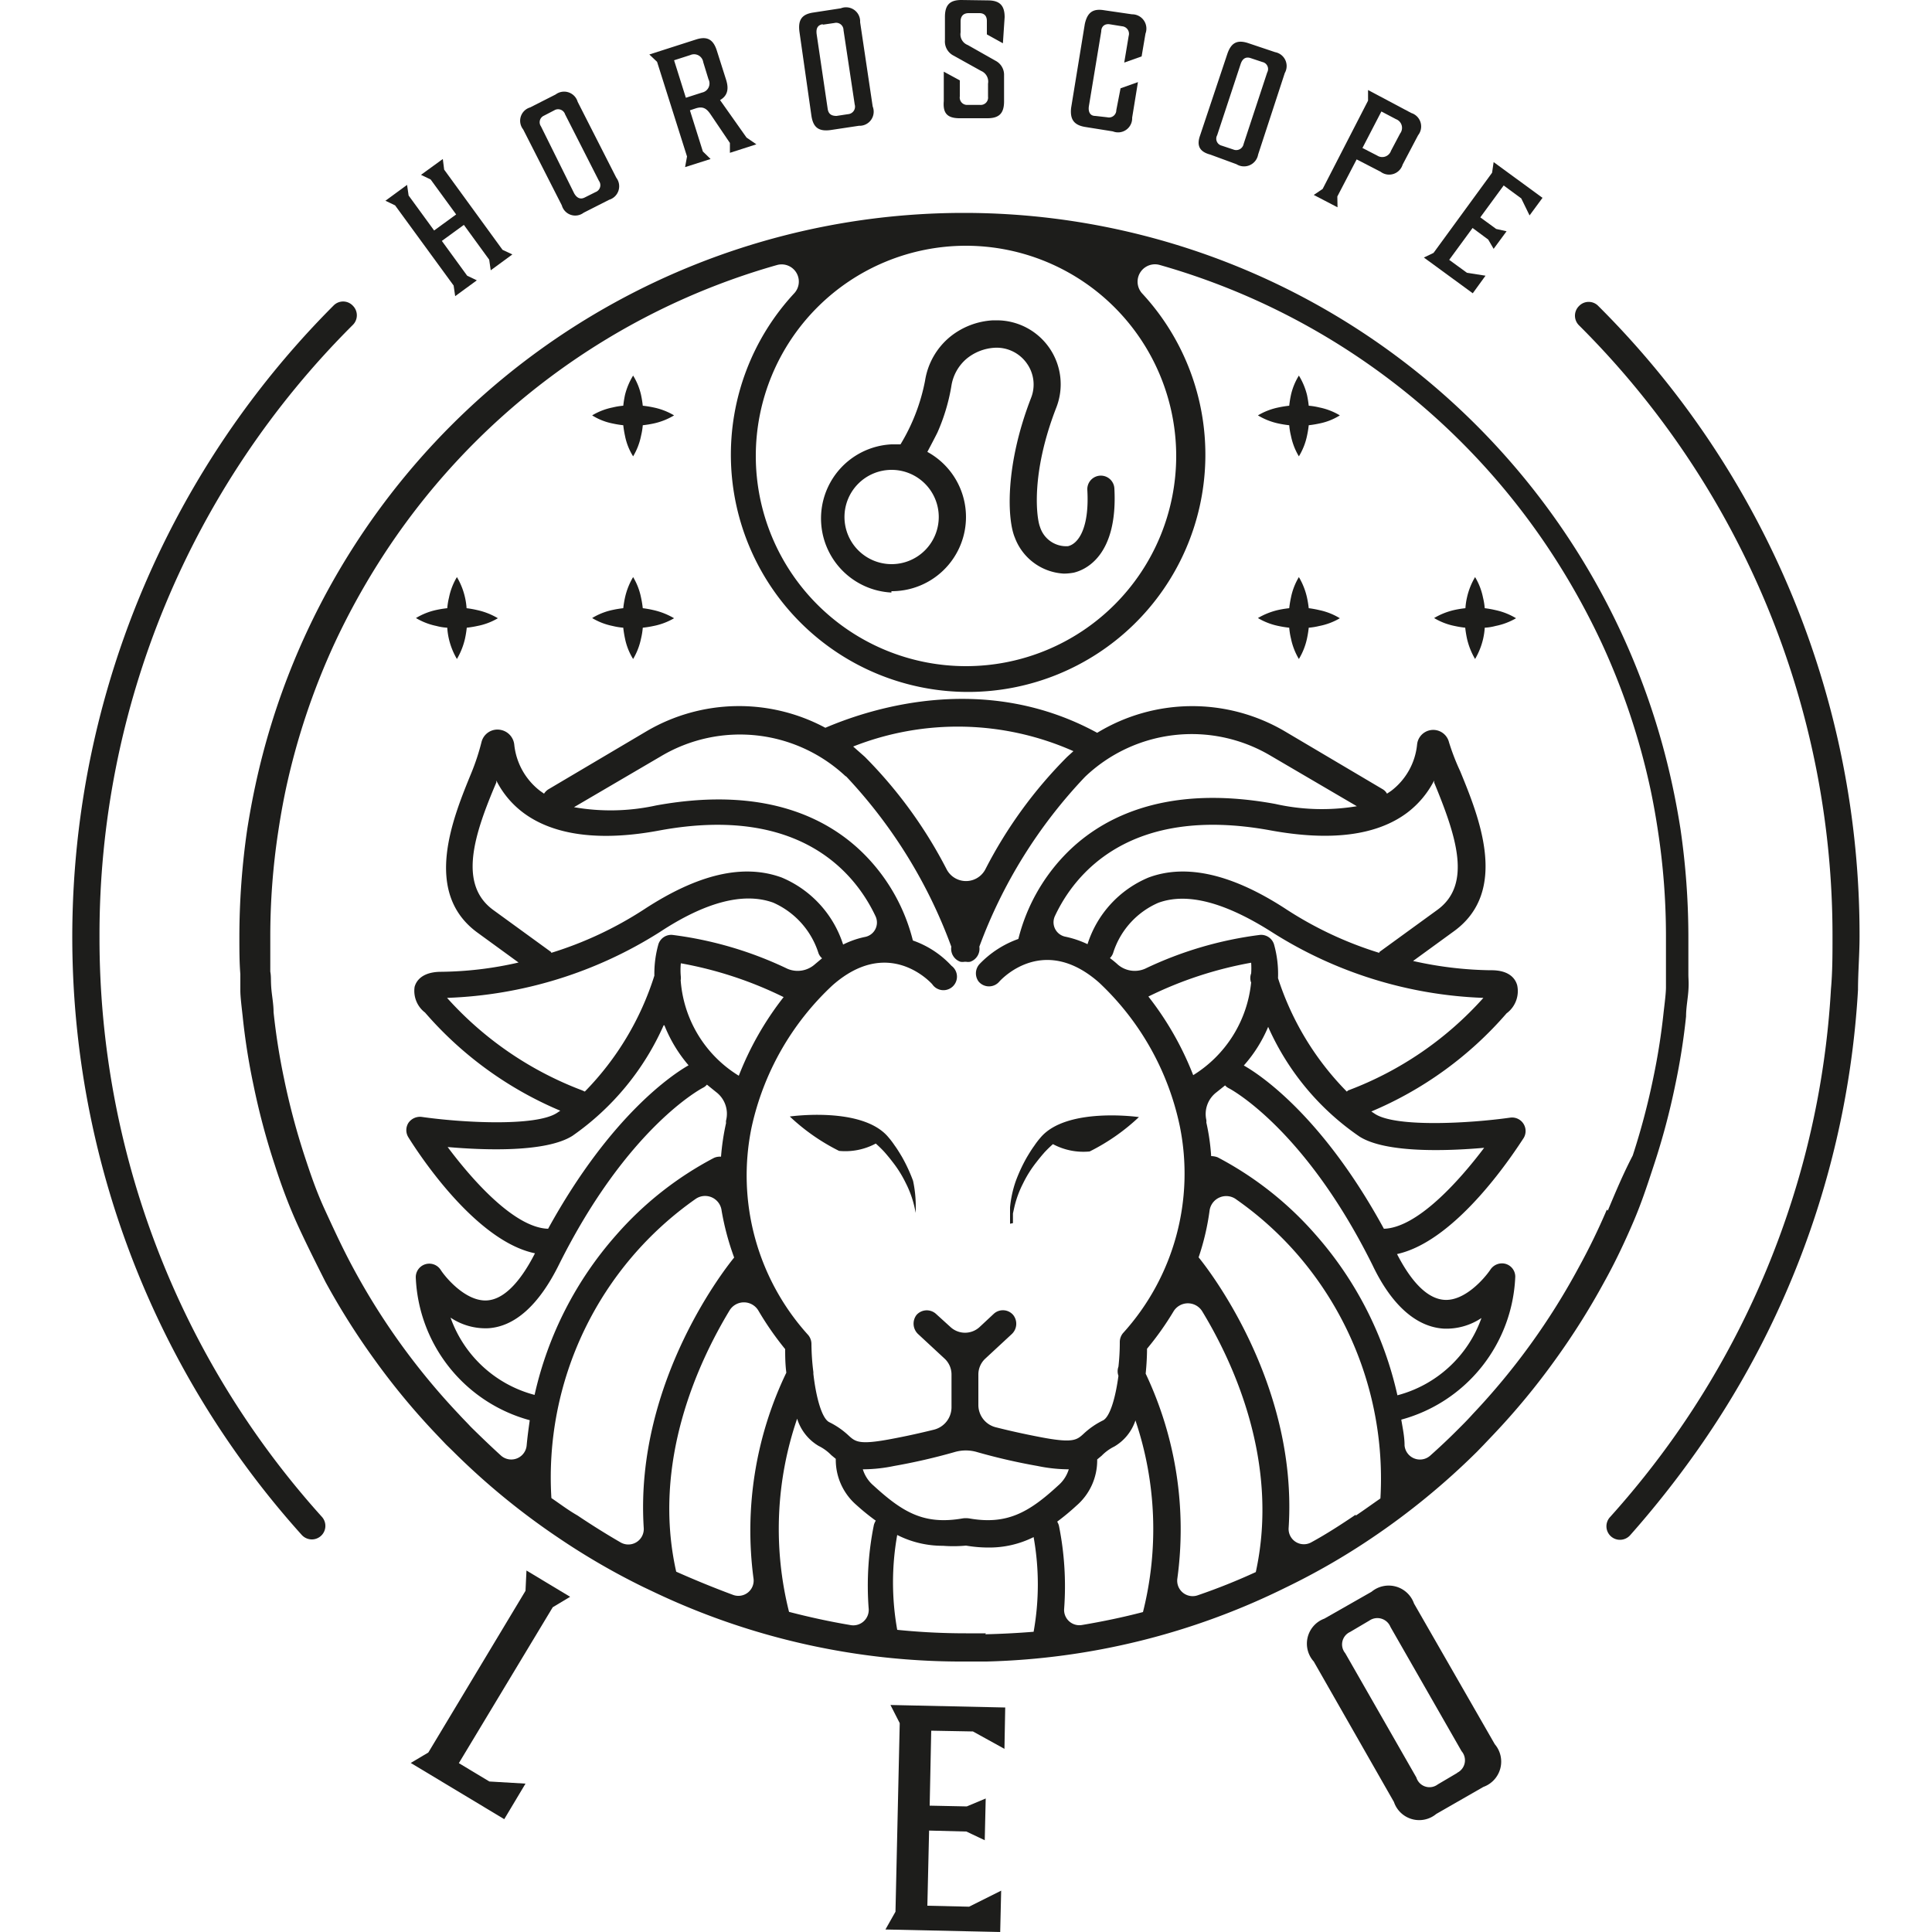 <svg id="Layer_1" data-name="Layer 1" xmlns="http://www.w3.org/2000/svg" viewBox="0 0 100 100"><defs><style>.cls-1{fill:#1d1d1b;}</style></defs><path class="cls-1" d="M46.14,30.6A3.84,3.84,0,0,0,48,23.39c.19-.36.37-.7.52-1h0A10,10,0,0,0,49.24,20a2.31,2.31,0,0,1,.8-1.44A2.51,2.51,0,0,1,51.48,18a1.91,1.91,0,0,1,1.69.84,1.88,1.88,0,0,1,.2,1.75c-1.36,3.5-1.24,6.3-.84,7.24a2.87,2.87,0,0,0,2.54,1.86,2.94,2.94,0,0,0,.51-.05c.54-.13,2.29-.81,2.1-4.36a.7.7,0,1,0-1.4.08c.11,1.95-.45,2.78-1,2.91a1.42,1.42,0,0,1-1.45-1c-.16-.38-.52-2.68.85-6.19a3.31,3.31,0,0,0-3.08-4.5h-.2a3.86,3.86,0,0,0-2.22.85,3.67,3.67,0,0,0-1.3,2.28A10,10,0,0,1,46.61,23l-.47,0a3.84,3.84,0,0,0,0,7.67Zm0-6.28a2.44,2.44,0,1,1-2.43,2.44A2.44,2.44,0,0,1,46.14,24.32Z"/><path class="cls-1" d="M85.61,60.29a36.81,36.81,0,0,0,1.1-4.13,34,34,0,0,0,.56-3.55c0-.45.09-.9.12-1.33s0-.59,0-.85c0-.62,0-1.27,0-1.92a38.8,38.8,0,0,0-.41-5.61c-.12-.76-.26-1.52-.42-2.26a37.48,37.48,0,0,0-5-12.21,37.51,37.51,0,0,0-63.34,0,37.48,37.48,0,0,0-5,12.21c-.16.74-.3,1.5-.42,2.26a38.8,38.8,0,0,0-.41,5.61c0,.65,0,1.3.05,1.91,0,.27,0,.55,0,.86s.07.87.12,1.32a33.73,33.73,0,0,0,.56,3.56,36.81,36.81,0,0,0,1.1,4.13c.32,1,.69,2,1.1,2.92s1,2.1,1.52,3.13a37.23,37.23,0,0,0,2.52,4,36.53,36.53,0,0,0,3.16,3.83l.57.6.34.33a36.88,36.88,0,0,0,5.45,4.48,36.32,36.32,0,0,0,4.39,2.55l.61.29h0A37.07,37.07,0,0,0,50,86h1.07a37,37,0,0,0,15.48-3.83A35.69,35.69,0,0,0,71,79.61a37.45,37.45,0,0,0,5.45-4.47l.32-.33h0l.57-.6a36.53,36.53,0,0,0,3.16-3.83,37.23,37.23,0,0,0,2.52-4c.56-1,1.07-2.08,1.52-3.13S85.29,61.26,85.61,60.29ZM60.88,23.6A10.88,10.88,0,1,1,50,12.72,10.89,10.89,0,0,1,60.88,23.6ZM30.14,56.44a17.87,17.87,0,0,1-7-4.79,22,22,0,0,0,11-3.4c2.38-1.57,4.36-2.08,5.88-1.53a4.26,4.26,0,0,1,2.33,2.57.64.64,0,0,0,.2.31l-.37.31h0a1.34,1.34,0,0,1-1.43.23,19.38,19.38,0,0,0-5.95-1.75.7.7,0,0,0-.72.48,5.63,5.63,0,0,0-.21,1.63,15,15,0,0,1-3.6,6Zm-1.61-7.16-3-2.18c-1.82-1.33-1-3.88.16-6.6l0-.1a4.73,4.73,0,0,0,1.4,1.67c1.58,1.18,4,1.49,7.07.91,7.32-1.34,10.15,2.3,11.16,4.45a.76.76,0,0,1-.52,1.06,4.57,4.57,0,0,0-1.16.4,5.62,5.62,0,0,0-3.18-3.47c-2-.73-4.35-.17-7.14,1.66a19.15,19.15,0,0,1-4.79,2.24ZM51,45a1.13,1.13,0,0,1-2,0,23.53,23.53,0,0,0-4.24-5.83l-.6-.53a14.74,14.74,0,0,1,11.4.24l-.32.29A23.28,23.28,0,0,0,51,45Zm-7.21-4.82A25.78,25.78,0,0,1,49.24,49a.71.71,0,0,0,.47.78.57.57,0,0,0,.22,0H50a.57.57,0,0,0,.22,0,.71.71,0,0,0,.47-.78,25.62,25.62,0,0,1,5.47-8.79,8,8,0,0,1,9.58-1.11l4.49,2.63A11,11,0,0,1,66,41.61c-5.89-1.08-9.19.86-10.92,2.68a9.63,9.63,0,0,0-2.37,4.31s0,0,0,0a5.19,5.19,0,0,0-2,1.29.71.71,0,0,0-.06.91.7.7,0,0,0,1.08,0c.23-.25,2.36-2.41,5.16.06a14.17,14.17,0,0,1,4.17,7.4,12.3,12.3,0,0,1-2.94,10.75.73.73,0,0,0-.16.45,11.22,11.22,0,0,1-.07,1.28.69.69,0,0,0,0,.47c-.15,1.14-.44,2.13-.8,2.31a4.1,4.1,0,0,0-1,.69c-.35.32-.54.49-2.11.2-1.06-.2-1.87-.39-2.46-.54a1.19,1.19,0,0,1-.88-1.14V71.14a1.12,1.12,0,0,1,.35-.81l1.37-1.27a.73.73,0,0,0,.08-1,.7.7,0,0,0-1-.06l-.74.69a1.11,1.11,0,0,1-1.5,0L48.44,68a.71.71,0,0,0-1,.06.74.74,0,0,0,.09,1l1.37,1.27a1.12,1.12,0,0,1,.35.81v1.72A1.2,1.2,0,0,1,48.34,74c-.57.14-1.33.32-2.31.5-1.57.29-1.76.12-2.11-.2a4.1,4.1,0,0,0-1-.69c-.38-.19-.68-1.27-.82-2.5,0,0,0-.06,0-.09A12.21,12.21,0,0,1,42,69.56a.73.73,0,0,0-.16-.45,12.3,12.3,0,0,1-2.94-10.75A14.17,14.17,0,0,1,43.09,51c2.8-2.47,4.93-.31,5.16-.06a.7.7,0,1,0,1-.95,4.93,4.93,0,0,0-2-1.31v0a9.63,9.63,0,0,0-2.37-4.31c-1.73-1.82-5-3.76-10.92-2.68a11,11,0,0,1-4.25.09l4.49-2.63A8,8,0,0,1,43.77,40.18ZM68.09,63.9a17.56,17.56,0,0,0-5.07-4,1,1,0,0,0-.33-.06,11.2,11.2,0,0,0-.25-1.74.59.59,0,0,0,0-.13,1.41,1.41,0,0,1,.52-1.43l.45-.36a.62.62,0,0,0,.2.15s3.88,2,7.43,9.15c1,2.1,2.29,3.21,3.7,3.29a3.27,3.27,0,0,0,1.94-.55,6.32,6.32,0,0,1-4.35,4A18.7,18.7,0,0,0,68.09,63.9ZM65,81.37a31.78,31.78,0,0,1-3,1.2.8.8,0,0,1-1.06-.87A18.83,18.83,0,0,0,59.3,71.1c.05-.5.07-.95.07-1.29a15.28,15.28,0,0,0,1.37-1.93.87.87,0,0,1,1.49,0C63.84,70.53,66.24,75.7,65,81.37ZM56,84.11a.79.79,0,0,1-.92-.84,15.88,15.88,0,0,0-.27-4.3.78.78,0,0,0-.09-.21,12.1,12.1,0,0,0,1-.83,3.09,3.09,0,0,0,1.07-2.39l.23-.19a2.4,2.4,0,0,1,.66-.48,2.46,2.46,0,0,0,1.09-1.35,17.59,17.59,0,0,1,.39,9.92C58.13,83.71,57.07,83.93,56,84.11Zm-5.86-5.52a1.13,1.13,0,0,0-.3,0c-2,.35-3.1-.3-4.63-1.7a1.79,1.79,0,0,1-.55-.84h.11a8,8,0,0,0,1.5-.17,30.84,30.84,0,0,0,3.17-.73,2.05,2.05,0,0,1,1.1,0,30.84,30.84,0,0,0,3.17.73,8,8,0,0,0,1.5.17h.11a1.79,1.79,0,0,1-.55.84C53.25,78.29,52.11,78.94,50.15,78.59ZM44,84.11c-1.07-.18-2.12-.41-3.16-.68a17.62,17.62,0,0,1,.42-10,2.49,2.49,0,0,0,1.11,1.41,2.4,2.4,0,0,1,.66.48l.23.19a3.09,3.09,0,0,0,1.07,2.39,11.47,11.47,0,0,0,1,.81.8.8,0,0,0-.1.23,15.83,15.83,0,0,0-.27,4.29A.8.8,0,0,1,44,84.11Zm-9-2.76c-1.28-5.69,1.16-10.87,2.76-13.52a.87.87,0,0,1,1.49,0,15.74,15.74,0,0,0,1.39,2c0,.32,0,.75.06,1.22A18.85,18.85,0,0,0,39,81.69a.79.79,0,0,1-1.06.86Q36.46,82,35,81.35Zm.24-30.64v-.15a3.67,3.67,0,0,1,0-.7,20,20,0,0,1,5.32,1.75,16,16,0,0,0-2.32,4.07A6.33,6.33,0,0,1,35.23,50.71Zm29.52.13v0a6.39,6.39,0,0,1-3,4.81,16,16,0,0,0-2.32-4.07,20,20,0,0,1,5.32-1.75,4.15,4.15,0,0,1,0,.55A.7.7,0,0,0,64.75,50.84ZM71.63,63.6c-3.2-5.87-6.45-8-7.25-8.45a7.21,7.21,0,0,0,1.26-2,13.5,13.5,0,0,0,4.73,5.68c1.36.86,4.52.75,6.45.58C75.53,61.12,73.36,63.55,71.63,63.6Zm-1.92-7.1a14.85,14.85,0,0,1-3.56-5.87,5.66,5.66,0,0,0-.21-1.76.7.7,0,0,0-.72-.48,19.38,19.38,0,0,0-5.95,1.75,1.34,1.34,0,0,1-1.43-.23h0c-.13-.12-.26-.22-.39-.32a.69.69,0,0,0,.18-.31,4.21,4.21,0,0,1,2.32-2.55c1.52-.56,3.5,0,5.89,1.52a21.85,21.85,0,0,0,10.94,3.4,17.76,17.76,0,0,1-7,4.79Zm1.68-7.18a19.15,19.15,0,0,1-4.79-2.24c-2.79-1.83-5.19-2.39-7.15-1.66a5.56,5.56,0,0,0-3.16,3.45,5.11,5.11,0,0,0-1.16-.39.76.76,0,0,1-.53-1.06c1-2.15,3.85-5.78,11.16-4.44,3.11.57,5.49.27,7.07-.91a4.84,4.84,0,0,0,1.4-1.67l0,.1c1.12,2.72,2,5.27.16,6.6l-3,2.18S71.4,49.31,71.39,49.32Zm-37,3.75a7.32,7.32,0,0,0,1.25,2.07c-.74.42-4,2.52-7.27,8.46-1.73-.05-3.9-2.49-5.2-4.23,1.94.17,5.1.28,6.46-.58A13.78,13.78,0,0,0,34.35,53.07ZM28.93,65.46c3.55-7.12,7.39-9.12,7.44-9.15a.62.62,0,0,0,.22-.17l.47.38A1.41,1.41,0,0,1,37.58,58a.59.59,0,0,0,0,.13,12.5,12.5,0,0,0-.26,1.74.76.76,0,0,0-.36.06,17.56,17.56,0,0,0-5.07,4,18.6,18.6,0,0,0-4.22,8.27,6.32,6.32,0,0,1-4.35-4,3.25,3.25,0,0,0,1.94.55C26.64,68.67,27.89,67.56,28.93,65.46Zm-.39,12.08A17.6,17.6,0,0,1,36,62.06a.86.86,0,0,1,1.35.6A13.7,13.7,0,0,0,38,65.09h0c-.24.29-5.17,6.34-4.68,14a.8.8,0,0,1-1.19.75c-.76-.44-1.51-.91-2.24-1.4C29.4,78.16,29,77.85,28.54,77.54Zm22.49,7H50a35.07,35.07,0,0,1-3.56-.18,13.93,13.93,0,0,1,0-4.91,5.18,5.18,0,0,0,2.37.56A6.94,6.94,0,0,0,50,80a6.94,6.94,0,0,0,1.17.1,5.12,5.12,0,0,0,2.33-.54,13.89,13.89,0,0,1,0,4.9Q52.27,84.56,51,84.59Zm19.14-6.14c-.74.5-1.51,1-2.28,1.42a.79.79,0,0,1-1.19-.74c.49-7.55-4.29-13.55-4.66-14a12.79,12.79,0,0,0,.57-2.44A.87.87,0,0,1,64,62.09a17.42,17.42,0,0,1,3.11,2.79,17.73,17.73,0,0,1,4.34,12.68h0C71,77.87,70.59,78.17,70.17,78.45Zm13-15.79a33.31,33.31,0,0,1-1.46,3,35.46,35.46,0,0,1-5.47,7.57c-.18.2-.36.39-.55.58h0l-.31.31c-.44.44-.9.87-1.36,1.28a.8.8,0,0,1-1.32-.53c0-.46-.1-.91-.17-1.34a8,8,0,0,0,5.9-7.4.69.69,0,0,0-.58-.68.72.72,0,0,0-.71.32c-.32.47-1.33,1.63-2.38,1.56S72.87,66,72.31,64.91c3.16-.69,6.17-5.43,6.55-6a.7.7,0,0,0-.7-1.06c-2.13.3-5.93.51-7-.2l-.18-.12a19,19,0,0,0,7-5.08A1.43,1.43,0,0,0,78.53,51c-.08-.3-.37-.8-1.39-.78a19.37,19.37,0,0,1-4-.48l2.13-1.55c2.86-2.09,1.26-5.95.31-8.27A11.74,11.74,0,0,1,75,38.42a.84.84,0,0,0-1.65.1A3.44,3.44,0,0,1,72,40.94l-.21.14a.61.61,0,0,0-.24-.24l-5.07-3a9.46,9.46,0,0,0-9.69.09c-5.72-3.12-11.52-1.35-14.07-.26a9.45,9.45,0,0,0-9.24.17l-5.07,3a.72.72,0,0,0-.25.24l-.2-.14a3.47,3.47,0,0,1-1.34-2.38.87.87,0,0,0-.7-.78.85.85,0,0,0-1,.64A11.74,11.74,0,0,1,24.4,40c-.95,2.32-2.55,6.18.31,8.27l2.13,1.55a18.63,18.63,0,0,1-4,.48c-1,0-1.3.48-1.38.78A1.41,1.41,0,0,0,22,52.41a19,19,0,0,0,7,5.08l-.18.12c-1.11.71-4.91.5-7,.2a.73.73,0,0,0-.68.31.7.7,0,0,0,0,.75c.38.61,3.39,5.35,6.55,6-.56,1.1-1.43,2.38-2.49,2.44s-2.09-1.12-2.39-1.58a.7.7,0,0,0-1.29.38,8,8,0,0,0,5.9,7.4c-.06.42-.12.86-.16,1.3a.8.8,0,0,1-1.33.53c-.44-.4-.88-.82-1.31-1.24-.11-.11-.22-.21-.32-.32s-.37-.38-.55-.58a35.46,35.46,0,0,1-5.47-7.57c-.54-1-1-2-1.46-3s-.75-1.87-1.06-2.81a36.74,36.74,0,0,1-1.06-4,33.92,33.92,0,0,1-.54-3.43c0-.43-.09-.86-.12-1.27s0-.56-.05-.83c0-.59,0-1.21,0-1.84a36,36,0,0,1,.41-5.4c.11-.74.24-1.47.39-2.18a36.11,36.11,0,0,1,2.53-7.58,37.32,37.32,0,0,1,2.28-4.17,36,36,0,0,1,20.61-15.4.89.89,0,0,1,.9,1.46,12.28,12.28,0,1,0,18,0,.9.9,0,0,1,.9-1.47,36,36,0,0,1,20.61,15.4,37.32,37.32,0,0,1,2.28,4.17,36.11,36.11,0,0,1,2.53,7.58c.15.71.28,1.44.39,2.18a36,36,0,0,1,.41,5.4c0,.63,0,1.25,0,1.85,0,.26,0,.53,0,.82s-.07.84-.12,1.27a33.92,33.92,0,0,1-.54,3.43,36.74,36.74,0,0,1-1.06,4C84,60.79,83.61,61.73,83.22,62.66Z"/><polygon class="cls-1" points="27.2 82.34 22.17 90.71 21.26 91.25 26.1 94.16 27.2 92.32 25.33 92.21 23.75 91.26 28.61 83.19 29.51 82.65 27.25 81.29 27.2 82.34"/><polygon class="cls-1" points="46.57 89.19 46.35 98.95 45.83 99.87 51.77 100 51.82 97.86 50.16 98.69 48 98.64 48.09 94.75 50.02 94.8 50.97 95.25 51.02 93.09 50.04 93.5 48.12 93.46 48.2 89.58 50.36 89.62 51.99 90.52 52.03 88.38 46.09 88.25 46.57 89.19"/><path class="cls-1" d="M73.19,83a1.39,1.39,0,0,0-2.2-.61l-2.44,1.39A1.38,1.38,0,0,0,68,86l4.15,7.27a1.38,1.38,0,0,0,2.19.62l2.44-1.4a1.39,1.39,0,0,0,.59-2.21Zm2.23,8.77-1,.59A.71.71,0,0,1,73.31,92l-3.68-6.43a.71.71,0,0,1,.25-1.1l1-.59a.73.73,0,0,1,1.09.33l3.68,6.43A.72.72,0,0,1,75.42,91.76Z"/><polygon class="cls-1" points="23.48 14.78 23.56 15.33 24.68 14.51 24.18 14.27 22.87 12.47 24.01 11.64 25.32 13.44 25.4 13.99 26.52 13.17 26.01 12.93 22.99 8.78 22.92 8.23 21.79 9.05 22.29 9.29 23.61 11.1 22.47 11.93 21.15 10.12 21.07 9.57 19.95 10.39 20.45 10.63 23.48 14.78"/><path class="cls-1" d="M29.08,10.63a.72.72,0,0,0,1.13.38l1.32-.67A.73.73,0,0,0,31.9,9.2l-2-3.93a.73.73,0,0,0-1.14-.38l-1.32.67a.72.72,0,0,0-.36,1.14ZM28.13,6l.56-.29a.38.38,0,0,1,.56.21L31,9.36a.38.38,0,0,1-.17.58l-.56.28c-.25.13-.43,0-.55-.21L28,6.54A.37.37,0,0,1,28.13,6Z"/><path class="cls-1" d="M35.56,8.1l-.1.55,1.32-.42-.4-.39-.67-2.13.3-.1c.37-.12.56,0,.77.31l1,1.48,0,.51,1.37-.44-.51-.35L37.27,5.18c.38-.22.47-.56.31-1.06L37.1,2.61c-.18-.56-.49-.75-1.06-.57l-2.43.78.4.38Zm.17-5.25a.48.48,0,0,1,.67.37l.27.88a.48.48,0,0,1-.33.69l-.84.27-.61-1.94Z"/><path class="cls-1" d="M42,6c.09.58.36.82,1,.73l1.46-.22a.73.73,0,0,0,.71-1l-.65-4.36a.73.73,0,0,0-1-.72L42.09.65c-.6.09-.79.39-.71,1Zm.57-4.72.62-.09a.38.38,0,0,1,.47.37l.58,3.85a.39.39,0,0,1-.35.5L43.3,6c-.27,0-.42-.1-.46-.37l-.57-3.86C42.23,1.47,42.32,1.29,42.6,1.25Z"/><path class="cls-1" d="M49.64,6.12l1.47,0c.61,0,.85-.26.86-.84l0-1.37a.82.82,0,0,0-.45-.77l-1.43-.81a.59.59,0,0,1-.37-.65V1.11c0-.27.14-.43.42-.43h.55c.28,0,.4.17.39.44v.66l.83.46L52,.89c0-.58-.23-.86-.84-.87L49.76,0c-.6,0-.84.26-.85.84l0,1.24a.82.82,0,0,0,.43.79l1.44.8a.6.6,0,0,1,.36.66V5a.38.38,0,0,1-.41.43h-.65a.38.38,0,0,1-.4-.44l0-.83-.83-.45,0,1.52C48.8,5.83,49,6.11,49.64,6.12Z"/><path class="cls-1" d="M56.16,6.57l1.44.23a.73.73,0,0,0,1-.71l.3-1.84-.9.32L57.78,5.7a.38.38,0,0,1-.47.37L56.69,6c-.28,0-.37-.23-.33-.5L57,1.63c0-.27.19-.42.46-.37l.62.1a.39.39,0,0,1,.34.5l-.23,1.38.9-.32.2-1.18a.74.74,0,0,0-.7-1L57.15.53c-.6-.1-.87.13-1,.71l-.71,4.35C55.38,6.16,55.57,6.47,56.16,6.57Z"/><path class="cls-1" d="M62.64,8,64,8.5A.74.74,0,0,0,65.12,8L66.5,3.78A.73.73,0,0,0,66,2.7l-1.4-.47c-.58-.19-.88,0-1.07.55L62.12,7C61.93,7.52,62.07,7.85,62.64,8ZM63,7l1.22-3.7c.09-.26.26-.38.52-.29l.6.2a.37.37,0,0,1,.25.54l-1.22,3.7a.39.39,0,0,1-.53.29l-.6-.2A.37.37,0,0,1,63,7Z"/><path class="cls-1" d="M69.22,10.17l1-1.92,1.24.64a.73.73,0,0,0,1.14-.37L73.4,7a.73.73,0,0,0-.35-1.15L70.81,4.66v.55L68.46,9.78l-.46.31,1.23.64Zm2.28-4.4.76.4a.48.48,0,0,1,.21.74L72,7.8a.48.48,0,0,1-.72.25l-.76-.39Z"/><polygon class="cls-1" points="76.89 14.27 75.93 14.12 75.01 13.45 76.22 11.8 77.03 12.4 77.31 12.88 77.98 11.97 77.44 11.85 76.62 11.25 77.83 9.6 78.74 10.27 79.17 11.15 79.84 10.24 77.31 8.39 77.23 8.94 74.2 13.09 73.7 13.33 76.23 15.18 76.89 14.27"/><path class="cls-1" d="M82.73,15.84a.69.69,0,0,0-1,0,.7.7,0,0,0,0,1A44.55,44.55,0,0,1,94.85,48.51c0,.9,0,1.8-.08,2.68a44.24,44.24,0,0,1-2.21,11.52,44.77,44.77,0,0,1-5.81,11.53,45.61,45.61,0,0,1-3.42,4.29.7.7,0,0,0,.52,1.17.71.71,0,0,0,.52-.23A50.4,50.4,0,0,0,87.9,75a45.93,45.93,0,0,0,8.27-23.77c0-.9.08-1.83.08-2.76A45.92,45.92,0,0,0,82.73,15.84Z"/><path class="cls-1" d="M5.15,48.51A44.55,44.55,0,0,1,18.26,16.82a.7.7,0,0,0,0-1,.69.69,0,0,0-1,0,46.26,46.26,0,0,0-1.64,63.63.71.71,0,0,0,.52.23.7.7,0,0,0,.52-1.17A44.74,44.74,0,0,1,5.15,48.51Z"/><path class="cls-1" d="M76.85,31.48a3.5,3.5,0,0,0-.09-.55,3.32,3.32,0,0,0-.41-1.06,3.6,3.6,0,0,0-.42,1.06,3.47,3.47,0,0,0-.08.55,5.43,5.43,0,0,0-.56.09,3.6,3.6,0,0,0-1.06.42,3.32,3.32,0,0,0,1.06.41,5.25,5.25,0,0,0,.55.09,5.43,5.43,0,0,0,.09.56,3.71,3.71,0,0,0,.42,1.06,3.71,3.71,0,0,0,.42-1.06,3.6,3.6,0,0,0,.08-.56,2.72,2.72,0,0,0,.56-.09A3.41,3.41,0,0,0,78.47,32a3.44,3.44,0,0,0-1.06-.42A5.43,5.43,0,0,0,76.85,31.48Z"/><path class="cls-1" d="M67.74,31.48a5.25,5.25,0,0,0-.09-.55,3.6,3.6,0,0,0-.42-1.06,3.32,3.32,0,0,0-.41,1.06,5.25,5.25,0,0,0-.09.55,5.43,5.43,0,0,0-.56.09,3.71,3.71,0,0,0-1.06.42,3.41,3.41,0,0,0,1.06.41,5.43,5.43,0,0,0,.56.09,3.63,3.63,0,0,0,.09.56,3.41,3.41,0,0,0,.41,1.06,3.44,3.44,0,0,0,.42-1.06,5.43,5.43,0,0,0,.09-.56,3.5,3.5,0,0,0,.55-.09A3.32,3.32,0,0,0,69.35,32a3.35,3.35,0,0,0-1.06-.42A5.25,5.25,0,0,0,67.74,31.48Z"/><path class="cls-1" d="M67.74,21a5.43,5.43,0,0,0-.09-.56,3.55,3.55,0,0,0-.42-1,3.27,3.27,0,0,0-.41,1,5.43,5.43,0,0,0-.09.56,5.43,5.43,0,0,0-.56.09,3.41,3.41,0,0,0-1.06.41,3.44,3.44,0,0,0,1.06.42,5.43,5.43,0,0,0,.56.09,3.5,3.5,0,0,0,.09.55,3.32,3.32,0,0,0,.41,1.06,3.35,3.35,0,0,0,.42-1.06,5.25,5.25,0,0,0,.09-.55,5.25,5.25,0,0,0,.55-.09,3.13,3.13,0,0,0,1.06-.42,3.32,3.32,0,0,0-1.06-.41A3.5,3.5,0,0,0,67.74,21Z"/><path class="cls-1" d="M24.15,31.48a3.47,3.47,0,0,0-.08-.55,3.6,3.6,0,0,0-.42-1.06,3.32,3.32,0,0,0-.41,1.06,3.5,3.5,0,0,0-.09.55,5.43,5.43,0,0,0-.56.09,3.44,3.44,0,0,0-1.06.42,3.41,3.41,0,0,0,1.06.41,2.72,2.72,0,0,0,.56.09,3.6,3.6,0,0,0,.08.56,3.71,3.71,0,0,0,.42,1.06,3.71,3.71,0,0,0,.42-1.06,5.43,5.43,0,0,0,.09-.56,5.25,5.25,0,0,0,.55-.09A3.32,3.32,0,0,0,25.77,32a3.6,3.6,0,0,0-1.06-.42A5.43,5.43,0,0,0,24.15,31.48Z"/><path class="cls-1" d="M33.27,31.48a5.25,5.25,0,0,0-.09-.55,3.32,3.32,0,0,0-.41-1.06,3.6,3.6,0,0,0-.42,1.06,5.25,5.25,0,0,0-.09.55,5.25,5.25,0,0,0-.55.09,3.35,3.35,0,0,0-1.06.42,3.32,3.32,0,0,0,1.06.41,3.5,3.5,0,0,0,.55.09,5.43,5.43,0,0,0,.09.56,3.21,3.21,0,0,0,.42,1.06,3.41,3.41,0,0,0,.41-1.06,3.63,3.63,0,0,0,.09-.56,5.43,5.43,0,0,0,.56-.09A3.41,3.41,0,0,0,34.89,32a3.71,3.71,0,0,0-1.06-.42A5.43,5.43,0,0,0,33.27,31.48Z"/><path class="cls-1" d="M33.27,21a5.43,5.43,0,0,0-.09-.56,3.27,3.27,0,0,0-.41-1,3.55,3.55,0,0,0-.42,1,5.43,5.43,0,0,0-.09.56,3.5,3.5,0,0,0-.55.09,3.32,3.32,0,0,0-1.06.41,3.13,3.13,0,0,0,1.06.42,5.25,5.25,0,0,0,.55.09,5.25,5.25,0,0,0,.09.55,3.13,3.13,0,0,0,.42,1.06,3.32,3.32,0,0,0,.41-1.06,3.5,3.5,0,0,0,.09-.55,5.43,5.43,0,0,0,.56-.09,3.44,3.44,0,0,0,1.06-.42,3.41,3.41,0,0,0-1.06-.41A5.43,5.43,0,0,0,33.27,21Z"/><path class="cls-1" d="M47.26,61.12a8.33,8.33,0,0,0-.58-1.25c-.12-.2-.24-.4-.38-.59a4.23,4.23,0,0,0-.32-.42h0c-1.34-1.61-5.1-1.07-5.1-1.07a10.59,10.59,0,0,0,2.55,1.78,3.34,3.34,0,0,0,1.9-.38l0,0h0a6.2,6.2,0,0,1,.45.44c.14.16.28.33.41.5a6,6,0,0,1,.69,1.1,5.33,5.33,0,0,1,.45,1.23l.07.32,0,.33,0,.17v.5l0-.33,0-.17V62.8l0-.34A6.29,6.29,0,0,0,47.26,61.12Z"/><path class="cls-1" d="M52.43,63.31l0,.17,0,.33v-.5l0-.17,0-.33.07-.32a5.33,5.33,0,0,1,.45-1.23,6,6,0,0,1,.69-1.1c.13-.17.27-.34.41-.5a6.2,6.2,0,0,1,.45-.44h0l0,0h0a3.34,3.34,0,0,0,1.9.38,10.59,10.59,0,0,0,2.55-1.78s-3.76-.54-5.1,1.07h0a4.23,4.23,0,0,0-.32.42c-.14.19-.26.39-.38.59a8.33,8.33,0,0,0-.58,1.25,5.74,5.74,0,0,0-.29,1.34l0,.34v.51Z"/></svg>